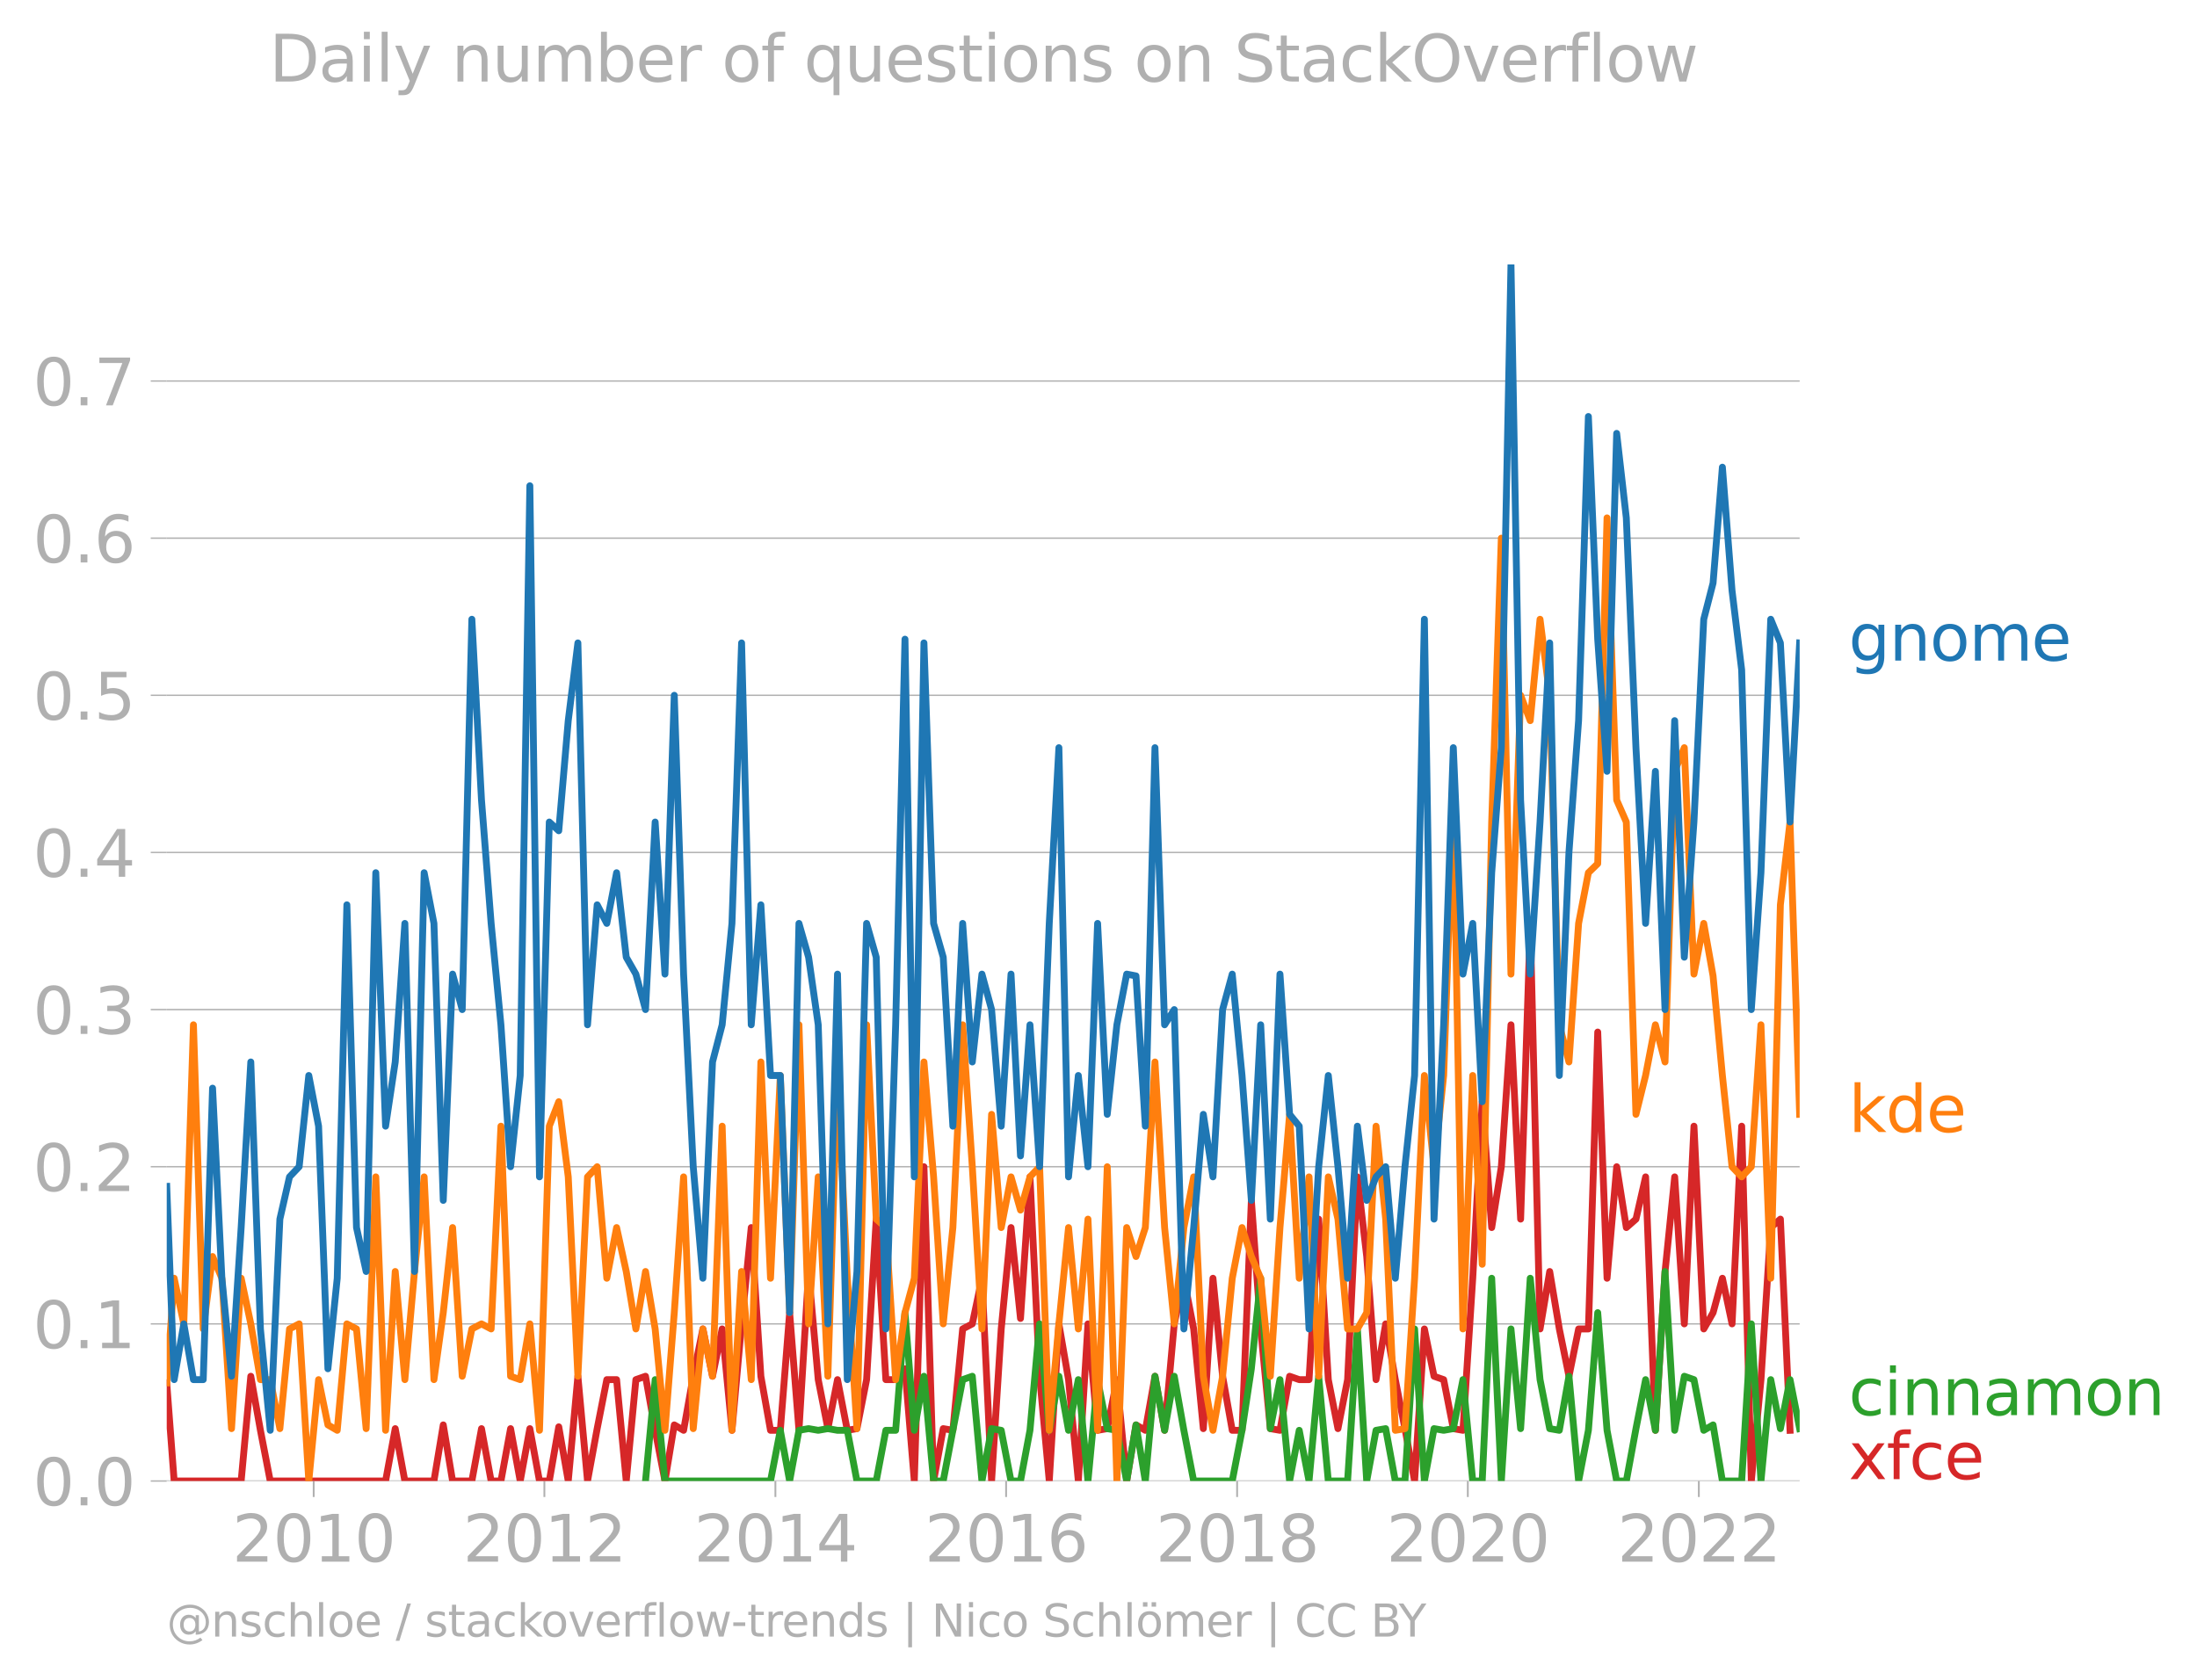 <svg xmlns="http://www.w3.org/2000/svg" xmlns:xlink="http://www.w3.org/1999/xlink" width="640.647" height="489.969" viewBox="0 0 480.485 367.477"><defs><style>*{stroke-linejoin:round;stroke-linecap:butt}</style></defs><g id="figure_1"><path id="patch_1" d="M0 367.477h480.485V0H0v367.477z" style="fill:none"/><g id="axes_1"><path id="patch_2" d="M36.464 323.95h357.12V57.838H36.464V323.95z" style="fill:none"/><g id="matplotlib.axis_1"><g id="xtick_1"><g id="line2d_1"><defs><path id="m19929c9b16" d="M0 0v3.5" style="stroke:#b0b0b0;stroke-width:.4"/></defs><use xlink:href="#m19929c9b16" x="68.603" y="323.95" style="fill:#b0b0b0;stroke:#b0b0b0;stroke-width:.4"/></g><g id="text_1" style="fill:#b0b0b0" transform="matrix(.14 0 0 -.14 50.788 341.588)"><defs><path id="DejaVuSans-32" d="M1228 531h2203V0H469v531q359 372 979 998 621 627 780 809 303 340 423 576 121 236 121 464 0 372-261 606-261 235-680 235-297 0-627-103-329-103-704-313v638q381 153 712 231 332 78 607 78 725 0 1156-363 431-362 431-968 0-288-108-546-107-257-392-607-78-91-497-524-418-433-1181-1211z" transform="scale(.016)"/><path id="DejaVuSans-30" d="M2034 4250q-487 0-733-480-245-479-245-1442 0-959 245-1439 246-480 733-480 491 0 736 480 246 480 246 1439 0 963-246 1442-245 480-736 480zm0 500q785 0 1199-621 414-620 414-1801 0-1178-414-1799Q2819-91 2034-91q-784 0-1198 620-414 621-414 1799 0 1181 414 1801 414 621 1198 621z" transform="scale(.016)"/><path id="DejaVuSans-31" d="M794 531h1031v3560L703 3866v575l1116 225h631V531h1031V0H794v531z" transform="scale(.016)"/></defs><use xlink:href="#DejaVuSans-32"/><use xlink:href="#DejaVuSans-30" x="63.623"/><use xlink:href="#DejaVuSans-31" x="127.246"/><use xlink:href="#DejaVuSans-30" x="190.869"/></g></g><g id="xtick_2"><use xlink:href="#m19929c9b16" id="line2d_2" x="119.057" y="323.95" style="fill:#b0b0b0;stroke:#b0b0b0;stroke-width:.4"/><g id="text_2" style="fill:#b0b0b0" transform="matrix(.14 0 0 -.14 101.242 341.588)"><use xlink:href="#DejaVuSans-32"/><use xlink:href="#DejaVuSans-30" x="63.623"/><use xlink:href="#DejaVuSans-31" x="127.246"/><use xlink:href="#DejaVuSans-32" x="190.869"/></g></g><g id="xtick_3"><use xlink:href="#m19929c9b16" id="line2d_3" x="169.581" y="323.95" style="fill:#b0b0b0;stroke:#b0b0b0;stroke-width:.4"/><g id="text_3" style="fill:#b0b0b0" transform="matrix(.14 0 0 -.14 151.766 341.588)"><defs><path id="DejaVuSans-34" d="M2419 4116 825 1625h1594v2491zm-166 550h794V1625h666v-525h-666V0h-628v1100H313v609l1940 2957z" transform="scale(.016)"/></defs><use xlink:href="#DejaVuSans-32"/><use xlink:href="#DejaVuSans-30" x="63.623"/><use xlink:href="#DejaVuSans-31" x="127.246"/><use xlink:href="#DejaVuSans-34" x="190.869"/></g></g><g id="xtick_4"><use xlink:href="#m19929c9b16" id="line2d_4" x="220.035" y="323.95" style="fill:#b0b0b0;stroke:#b0b0b0;stroke-width:.4"/><g id="text_4" style="fill:#b0b0b0" transform="matrix(.14 0 0 -.14 202.22 341.588)"><defs><path id="DejaVuSans-36" d="M2113 2584q-425 0-674-291-248-290-248-796 0-503 248-796 249-292 674-292t673 292q248 293 248 796 0 506-248 796-248 291-673 291zm1253 1979v-575q-238 112-480 171-242 60-480 60-625 0-955-422-329-422-376-1275 184 272 462 417 279 145 613 145 703 0 1111-427 408-426 408-1160 0-719-425-1154Q2819-91 2113-91q-810 0-1238 620-428 621-428 1799 0 1106 525 1764t1409 658q238 0 480-47t505-140z" transform="scale(.016)"/></defs><use xlink:href="#DejaVuSans-32"/><use xlink:href="#DejaVuSans-30" x="63.623"/><use xlink:href="#DejaVuSans-31" x="127.246"/><use xlink:href="#DejaVuSans-36" x="190.869"/></g></g><g id="xtick_5"><use xlink:href="#m19929c9b16" id="line2d_5" x="270.559" y="323.95" style="fill:#b0b0b0;stroke:#b0b0b0;stroke-width:.4"/><g id="text_5" style="fill:#b0b0b0" transform="matrix(.14 0 0 -.14 252.744 341.588)"><defs><path id="DejaVuSans-38" d="M2034 2216q-450 0-708-241-257-241-257-662 0-422 257-663 258-241 708-241t709 242q260 243 260 662 0 421-258 662-257 241-711 241zm-631 268q-406 100-633 378-226 279-226 679 0 559 398 884 399 325 1092 325 697 0 1094-325t397-884q0-400-227-679-226-278-629-378 456-106 710-416 255-309 255-755 0-679-414-1042Q2806-91 2034-91q-771 0-1186 362-414 363-414 1042 0 446 256 755 257 310 713 416zm-231 997q0-362 226-565 227-203 636-203 407 0 636 203 230 203 230 565 0 363-230 566-229 203-636 203-409 0-636-203-226-203-226-566z" transform="scale(.016)"/></defs><use xlink:href="#DejaVuSans-32"/><use xlink:href="#DejaVuSans-30" x="63.623"/><use xlink:href="#DejaVuSans-31" x="127.246"/><use xlink:href="#DejaVuSans-38" x="190.869"/></g></g><g id="xtick_6"><use xlink:href="#m19929c9b16" id="line2d_6" x="321.013" y="323.95" style="fill:#b0b0b0;stroke:#b0b0b0;stroke-width:.4"/><g id="text_6" style="fill:#b0b0b0" transform="matrix(.14 0 0 -.14 303.198 341.588)"><use xlink:href="#DejaVuSans-32"/><use xlink:href="#DejaVuSans-30" x="63.623"/><use xlink:href="#DejaVuSans-32" x="127.246"/><use xlink:href="#DejaVuSans-30" x="190.869"/></g></g><g id="xtick_7"><use xlink:href="#m19929c9b16" id="line2d_7" x="371.537" y="323.95" style="fill:#b0b0b0;stroke:#b0b0b0;stroke-width:.4"/><g id="text_7" style="fill:#b0b0b0" transform="matrix(.14 0 0 -.14 353.722 341.588)"><use xlink:href="#DejaVuSans-32"/><use xlink:href="#DejaVuSans-30" x="63.623"/><use xlink:href="#DejaVuSans-32" x="127.246"/><use xlink:href="#DejaVuSans-32" x="190.869"/></g></g></g><g id="matplotlib.axis_2"><g id="ytick_1"><path id="line2d_8" d="M36.464 323.95h357.12" clip-path="url(#p3e2d9ae59b)" style="fill:none;stroke:#b0b0b0;stroke-width:.3;stroke-linecap:square"/><g id="line2d_9"><defs><path id="m1b976a5874" d="M0 0h-3.5" style="stroke:#b0b0b0;stroke-width:.3"/></defs><use xlink:href="#m1b976a5874" x="36.464" y="323.95" style="fill:#b0b0b0;stroke:#b0b0b0;stroke-width:.3"/></g><g id="text_8" style="fill:#b0b0b0" transform="matrix(.14 0 0 -.14 7.2 329.269)"><defs><path id="DejaVuSans-2e" d="M684 794h660V0H684v794z" transform="scale(.016)"/></defs><use xlink:href="#DejaVuSans-30"/><use xlink:href="#DejaVuSans-2e" x="63.623"/><use xlink:href="#DejaVuSans-30" x="95.41"/></g></g><g id="ytick_2"><path id="line2d_10" d="M36.464 289.577h357.12" clip-path="url(#p3e2d9ae59b)" style="fill:none;stroke:#b0b0b0;stroke-width:.3;stroke-linecap:square"/><use xlink:href="#m1b976a5874" id="line2d_11" x="36.464" y="289.577" style="fill:#b0b0b0;stroke:#b0b0b0;stroke-width:.3"/><g id="text_9" style="fill:#b0b0b0" transform="matrix(.14 0 0 -.14 7.2 294.896)"><use xlink:href="#DejaVuSans-30"/><use xlink:href="#DejaVuSans-2e" x="63.623"/><use xlink:href="#DejaVuSans-31" x="95.41"/></g></g><g id="ytick_3"><path id="line2d_12" d="M36.464 255.204h357.12" clip-path="url(#p3e2d9ae59b)" style="fill:none;stroke:#b0b0b0;stroke-width:.3;stroke-linecap:square"/><use xlink:href="#m1b976a5874" id="line2d_13" x="36.464" y="255.204" style="fill:#b0b0b0;stroke:#b0b0b0;stroke-width:.3"/><g id="text_10" style="fill:#b0b0b0" transform="matrix(.14 0 0 -.14 7.2 260.523)"><use xlink:href="#DejaVuSans-30"/><use xlink:href="#DejaVuSans-2e" x="63.623"/><use xlink:href="#DejaVuSans-32" x="95.41"/></g></g><g id="ytick_4"><path id="line2d_14" d="M36.464 220.831h357.12" clip-path="url(#p3e2d9ae59b)" style="fill:none;stroke:#b0b0b0;stroke-width:.3;stroke-linecap:square"/><use xlink:href="#m1b976a5874" id="line2d_15" x="36.464" y="220.831" style="fill:#b0b0b0;stroke:#b0b0b0;stroke-width:.3"/><g id="text_11" style="fill:#b0b0b0" transform="matrix(.14 0 0 -.14 7.2 226.15)"><defs><path id="DejaVuSans-33" d="M2597 2516q453-97 707-404 255-306 255-756 0-690-475-1069Q2609-91 1734-91q-293 0-604 58T488 141v609q262-153 574-231 313-78 654-78 593 0 904 234t311 681q0 413-289 645-289 233-804 233h-544v519h569q465 0 712 186t247 536q0 359-255 551-254 193-729 193-260 0-557-57-297-56-653-174v562q360 100 674 150t592 50q719 0 1137-327 419-326 419-882 0-388-222-655t-631-370z" transform="scale(.016)"/></defs><use xlink:href="#DejaVuSans-30"/><use xlink:href="#DejaVuSans-2e" x="63.623"/><use xlink:href="#DejaVuSans-33" x="95.41"/></g></g><g id="ytick_5"><path id="line2d_16" d="M36.464 186.459h357.12" clip-path="url(#p3e2d9ae59b)" style="fill:none;stroke:#b0b0b0;stroke-width:.3;stroke-linecap:square"/><use xlink:href="#m1b976a5874" id="line2d_17" x="36.464" y="186.459" style="fill:#b0b0b0;stroke:#b0b0b0;stroke-width:.3"/><g id="text_12" style="fill:#b0b0b0" transform="matrix(.14 0 0 -.14 7.2 191.778)"><use xlink:href="#DejaVuSans-30"/><use xlink:href="#DejaVuSans-2e" x="63.623"/><use xlink:href="#DejaVuSans-34" x="95.41"/></g></g><g id="ytick_6"><path id="line2d_18" d="M36.464 152.086h357.12" clip-path="url(#p3e2d9ae59b)" style="fill:none;stroke:#b0b0b0;stroke-width:.3;stroke-linecap:square"/><use xlink:href="#m1b976a5874" id="line2d_19" x="36.464" y="152.086" style="fill:#b0b0b0;stroke:#b0b0b0;stroke-width:.3"/><g id="text_13" style="fill:#b0b0b0" transform="matrix(.14 0 0 -.14 7.2 157.405)"><defs><path id="DejaVuSans-35" d="M691 4666h2478v-532H1269V2991q137 47 274 70 138 23 276 23 781 0 1237-428 457-428 457-1159 0-753-469-1171Q2575-91 1722-91q-294 0-599 50Q819 9 494 109v635q281-153 581-228t634-75q541 0 856 284 316 284 316 772 0 487-316 771-315 285-856 285-253 0-505-56-251-56-513-175v2344z" transform="scale(.016)"/></defs><use xlink:href="#DejaVuSans-30"/><use xlink:href="#DejaVuSans-2e" x="63.623"/><use xlink:href="#DejaVuSans-35" x="95.41"/></g></g><g id="ytick_7"><path id="line2d_20" d="M36.464 117.713h357.12" clip-path="url(#p3e2d9ae59b)" style="fill:none;stroke:#b0b0b0;stroke-width:.3;stroke-linecap:square"/><use xlink:href="#m1b976a5874" id="line2d_21" x="36.464" y="117.713" style="fill:#b0b0b0;stroke:#b0b0b0;stroke-width:.3"/><g id="text_14" style="fill:#b0b0b0" transform="matrix(.14 0 0 -.14 7.2 123.032)"><use xlink:href="#DejaVuSans-30"/><use xlink:href="#DejaVuSans-2e" x="63.623"/><use xlink:href="#DejaVuSans-36" x="95.41"/></g></g><g id="ytick_8"><path id="line2d_22" d="M36.464 83.34h357.12" clip-path="url(#p3e2d9ae59b)" style="fill:none;stroke:#b0b0b0;stroke-width:.3;stroke-linecap:square"/><use xlink:href="#m1b976a5874" id="line2d_23" x="36.464" y="83.34" style="fill:#b0b0b0;stroke:#b0b0b0;stroke-width:.3"/><g id="text_15" style="fill:#b0b0b0" transform="matrix(.14 0 0 -.14 7.2 88.66)"><defs><path id="DejaVuSans-37" d="M525 4666h3000v-269L1831 0h-659l1594 4134H525v532z" transform="scale(.016)"/></defs><use xlink:href="#DejaVuSans-30"/><use xlink:href="#DejaVuSans-2e" x="63.623"/><use xlink:href="#DejaVuSans-37" x="95.41"/></g></g></g><path id="line2d_24" d="m36.464 302.467 1.625 21.483H52.74l2.108-22.915 2.108 11.827L59.1 323.95h25.227l2.108-11.458 2.108 11.458h6.359l2.038-12.276 2.04 12.276h4.215l2.108-11.458 2.108 11.458h2.143l2.108-11.458 2.108 11.458 2.108-11.458 2.108 11.458h2.143l2.073-11.853 2.074 11.853 2.108-22.915 2.108 22.915 2.108-11.458 2.108-10.718h2.142l2.108 22.176 2.108-22.176 2.108-.74 2.108 11.828 2.143 11.088 2.039-12.276 2.039 1.188 2.108-11.827 2.108-10.35 2.108 10.35 2.108-10.35 2.143 22.177 2.108-23.285 2.108-21.067 2.108 32.525 2.108 11.827h2.142l2.04-25.74 2.038 25.74 2.108-34.743 2.108 23.655 2.108 10.718 2.108-10.718 2.143 11.088 2.108-.37 2.108-10.718 2.108-35.112 2.108 35.112h2.142l2.04-2.376 2.038 24.552 2.108-68.746 2.108 68.746 2.108-11.458 2.108.37 2.143-22.176 2.108-1.109 2.108-9.98 2.108 44.353 2.108-33.264 2.143-22.176 2.073 19.882 2.073-30.97 2.108 43.613 2.109 22.915 2.108-34.373 2.108 12.197 2.142 22.176 2.108-34.373 2.108 23.285 2.108-.37 2.108-10.718 2.143 22.176 2.039-12.276 2.039 1.188 2.108-11.827 2.108 11.827 2.108-23.285 2.108-9.98 2.142 11.089 2.108 21.806 2.108-32.894 2.108 21.437 2.108 11.827h2.143l2.039-50.292 2.039 28.116 2.108 21.806 2.108.37 2.108-11.827 2.108.739h2.142l2.109-35.112 2.108 35.112 2.108 10.718 2.108-10.718 2.142-44.352 2.04 17.424 2.038 26.928 2.108-12.197 2.108 12.197 2.108 10.718 2.108 11.458 2.143-33.264 2.108 10.349 2.108.739 2.108 10.718 2.108.37 2.142-33.264 2.074-38.617 2.073 27.529 2.108-13.306 2.108-31.046 2.108 42.504 2.108-64.68 2.143 88.704 2.108-12.567 2.108 12.567 2.108 10.349 2.108-10.35h2.143l2.039-64.943 2.038 53.856 2.108-24.394 2.109 13.306 2.108-1.848 2.108-9.24 2.142 55.44 2.108-34.743 2.108-20.697 2.108 32.155 2.108-43.243 2.143 44.352 2.039-3.564 2.039-7.524 2.108 9.979 2.108-43.243 2.108 77.616 2.108-22.176 2.142-33.264 2.108-1.848 2.108 46.2h0" clip-path="url(#p3e2d9ae59b)" style="fill:none;stroke:#d62728;stroke-width:1.5;stroke-linecap:square"/><path id="line2d_25" d="m141.174 323.95 2.108-22.176 2.143 22.176H168.51l2.142-11.088 2.04 11.088 2.038-11.088 2.108-.37 2.108.37 2.108-.37 2.108.37h2.143l2.108 11.088h4.216l2.108-11.088h2.142l2.04-25.74 2.038 25.74 2.108-11.827 2.108 22.915h2.108l2.108-11.088 2.143-11.088 2.108-.74 2.108 22.916 2.108-11.458 2.108.37 2.143 11.088h2.073l2.073-11.088 2.108-23.285 2.109 23.285 2.108-11.827 2.108 11.827 2.142-11.088 2.108 22.176 2.108-22.176 2.108 10.718 2.108.37 2.143 11.088 2.039-12.276 2.039 12.276 2.108-22.915 2.108 11.827 2.108-11.827 2.108 11.827 2.142 11.088h8.432l2.143-11.088 2.039-13.464 2.039-19.8 2.108 32.894 2.108-10.718 2.108 22.176 2.108-11.088 2.142 11.088 2.109-22.915 2.108 22.915h4.216l2.142-33.264 2.04 33.264 2.038-11.088 2.108-.37 2.108 11.458h2.108l2.108-33.264 2.143 33.264 2.108-11.458 2.108.37 2.108-.37 2.108-10.718 2.142 22.176h2.074l2.073-44.352 2.108 44.352 2.108-33.264 2.108 21.806 2.108-32.894 2.143 22.176 2.108 10.718 2.108.37 2.108-11.827 2.108 22.915 2.143-11.088 2.039-25.74 2.038 25.74 2.108 11.088h2.109l2.108-11.458 2.108-10.718 2.142 11.088 2.108-34.743 2.108 34.743 2.108-11.827 2.108.739 2.143 11.088 2.039-1.188 2.039 12.276h4.216l2.108-34.373 2.108 34.373 2.142-22.176 2.108 10.718 2.108-10.718 2.108 10.718" clip-path="url(#p3e2d9ae59b)" style="fill:none;stroke:#2ca02c;stroke-width:1.5;stroke-linecap:square"/><path id="line2d_26" d="m36.464 302.467 1.625-22.87 2.108 9.98 2.108-65.42 2.142 66.529 2.04-15.84 2.038 4.752 2.108 32.894 2.108-32.894 2.108 9.979 2.108 12.197H59.1l2.108 10.718 2.108-21.806 2.108-1.109 2.108 34.373 2.142-22.176 2.04 9.9 2.038 1.188 2.108-23.285 2.108 1.109 2.108 21.806 2.108-55.07 2.143 55.44 2.108-34.743 2.108 23.655 2.108-23.655 2.108-20.697 2.143 44.352 2.038-14.652 2.04-18.612 2.107 32.525 2.108-10.35 2.108-1.108 2.108 1.109 2.143-44.352 2.108 54.7 2.108.74 2.108-12.197 2.108 23.285 2.143-66.528 2.073-5.353 2.074 16.44 2.108 43.614 2.108-43.613 2.108-2.218 2.108 24.394 2.142-11.088 2.108 9.61 2.108 12.566 2.108-12.567 2.108 12.567 2.143 22.176 2.039-25.74 2.039-29.7 2.108 55.07 2.108-21.806 2.108 10.349 2.108-54.701 2.143 66.528 2.108-34.743 2.108 23.655 2.108-69.485 2.108 47.309 2.142-44.352 2.04 51.876 2.038-62.964 2.108 65.419 2.108-32.155 2.108 43.613 2.108-65.79 2.143 44.353 2.108 32.894 2.108-88.334 2.108 42.504 2.108 1.848 2.142 33.264 2.04-14.652 2.038-7.524 2.108-47.309 2.108 25.133 2.108 32.155 2.108-21.067 2.143-44.352 2.108 31.046 2.108 35.482 2.108-46.94 2.108 24.764 2.143-11.088 2.073 7.264 2.073-7.264 2.108-2.218 2.109 57.658 2.108-23.285 2.108-21.067 2.142 22.176 2.108-24.024 2.108 46.2 2.108-57.658 2.108 68.746 2.143-55.44 2.039 6.336 2.039-6.336 2.108-36.221 2.108 36.22 2.108 21.068 2.108-21.067 2.142-11.088 2.108 43.613 2.108 11.827 2.108-11.827 2.108-21.437 2.143-11.088 2.039 6.336 2.039 4.752 2.108 21.437 2.108-32.525 2.108-24.763 2.108 35.85 2.142-22.175 2.109 43.613 2.108-43.613 2.108 9.24 2.108 24.024h2.142l2.04-3.564 2.038-40.788 2.108 20.328 2.108 46.2 2.108-.37 2.108-32.894 2.143-44.352 2.108 19.958 2.108-19.958L317.834 175l2.108 115.685 2.142-55.44 2.074 41.293 2.073-96.733 2.108-62.093 2.108 95.357 2.108-60.984 2.108 5.544 2.143-22.176 2.108 16.632 2.108 72.072 2.108 8.131 2.108-30.307 2.143-11.088 2.039-1.98 2.038-75.636L353.566 175l2.109 4.805 2.108 63.94 2.108-8.5 2.142-11.088 2.108 8.131 2.108-63.571 2.108-5.175 2.108 49.527 2.143-11.088 2.039 11.484 2.039 21.78 2.108 19.958 2.108 2.218 2.108-2.218 2.108-31.046 2.142 55.44 2.108-81.682 2.108-18.11 2.108 63.94h0" clip-path="url(#p3e2d9ae59b)" style="fill:none;stroke:#ff7f0e;stroke-width:1.5;stroke-linecap:square"/><g id="text_16" style="fill:#1f77b4" transform="matrix(.14 0 0 -.14 404.298 144.491)"><defs><path id="DejaVuSans-67" d="M2906 1791q0 625-258 968-257 344-723 344-462 0-720-344-258-343-258-968 0-622 258-966t720-344q466 0 723 344 258 344 258 966zm575-1357q0-893-397-1329-396-436-1215-436-303 0-572 45t-522 139v559q253-137 500-202 247-66 503-66 566 0 847 295t281 892v285q-178-310-456-463T1784 0Q1141 0 747 490 353 981 353 1791q0 812 394 1302 394 491 1037 491 388 0 666-153t456-462v531h575V434z" transform="scale(.016)"/><path id="DejaVuSans-6e" d="M3513 2113V0h-575v2094q0 497-194 743-194 247-581 247-466 0-735-297-269-296-269-809V0H581v3500h578v-544q207 316 486 472 280 156 646 156 603 0 912-373 310-373 310-1098z" transform="scale(.016)"/><path id="DejaVuSans-6f" d="M1959 3097q-462 0-731-361t-269-989q0-628 267-989 268-361 733-361 460 0 728 362 269 363 269 988 0 622-269 986-268 364-728 364zm0 487q750 0 1178-488 429-487 429-1349 0-859-429-1349Q2709-91 1959-91q-753 0-1180 489-426 490-426 1349 0 862 426 1349 427 488 1180 488z" transform="scale(.016)"/><path id="DejaVuSans-6d" d="M3328 2828q216 388 516 572t706 184q547 0 844-383 297-382 297-1088V0h-578v2094q0 503-179 746-178 244-543 244-447 0-707-297-259-296-259-809V0h-578v2094q0 506-178 748t-550 242q-441 0-701-298-259-298-259-808V0H581v3500h578v-544q197 322 472 475t653 153q382 0 649-194 267-193 395-562z" transform="scale(.016)"/><path id="DejaVuSans-65" d="M3597 1894v-281H953q38-594 358-905t892-311q331 0 642 81t618 244V178Q3153 47 2828-22t-659-69q-838 0-1327 487-489 488-489 1320 0 859 464 1363 464 505 1252 505 706 0 1117-455 411-454 411-1235zm-575 169q-6 471-264 752-258 282-683 282-481 0-770-272t-333-766l2050 4z" transform="scale(.016)"/></defs><use xlink:href="#DejaVuSans-67"/><use xlink:href="#DejaVuSans-6e" x="63.477"/><use xlink:href="#DejaVuSans-6f" x="126.855"/><use xlink:href="#DejaVuSans-6d" x="188.037"/><use xlink:href="#DejaVuSans-65" x="285.449"/></g><g id="text_17" style="fill:#ff7f0e" transform="matrix(.14 0 0 -.14 404.298 247.61)"><defs><path id="DejaVuSans-6b" d="M581 4863h578V1991l1716 1509h734L1753 1863 3688 0h-750L1159 1709V0H581v4863z" transform="scale(.016)"/><path id="DejaVuSans-64" d="M2906 2969v1894h575V0h-575v525q-181-312-458-464-276-152-664-152-634 0-1033 506-398 507-398 1332t398 1331q399 506 1033 506 388 0 664-152 277-151 458-463zM947 1747q0-634 261-995t717-361q456 0 718 361 263 361 263 995t-263 995q-262 361-718 361t-717-361q-261-361-261-995z" transform="scale(.016)"/></defs><use xlink:href="#DejaVuSans-6b"/><use xlink:href="#DejaVuSans-64" x="57.91"/><use xlink:href="#DejaVuSans-65" x="121.387"/></g><g id="text_18" style="fill:#2ca02c" transform="matrix(.14 0 0 -.14 404.298 309.54)"><defs><path id="DejaVuSans-63" d="M3122 3366v-538q-244 135-489 202t-495 67q-560 0-870-355-309-354-309-995t309-996q310-354 870-354 250 0 495 67t489 202V134Q2881 22 2623-34q-257-57-548-57-791 0-1257 497-465 497-465 1341 0 856 470 1346 471 491 1290 491 265 0 518-55 253-54 491-163z" transform="scale(.016)"/><path id="DejaVuSans-69" d="M603 3500h575V0H603v3500zm0 1363h575v-729H603v729z" transform="scale(.016)"/><path id="DejaVuSans-61" d="M2194 1759q-697 0-966-159t-269-544q0-306 202-486 202-179 548-179 479 0 768 339t289 901v128h-572zm1147 238V0h-575v531q-197-318-491-470T1556-91q-537 0-855 302-317 302-317 808 0 590 395 890 396 300 1180 300h807v57q0 397-261 614t-733 217q-300 0-585-72-284-72-546-216v532q315 122 612 182 297 61 578 61 760 0 1135-394 375-393 375-1193z" transform="scale(.016)"/></defs><use xlink:href="#DejaVuSans-63"/><use xlink:href="#DejaVuSans-69" x="54.98"/><use xlink:href="#DejaVuSans-6e" x="82.764"/><use xlink:href="#DejaVuSans-6e" x="146.143"/><use xlink:href="#DejaVuSans-61" x="209.521"/><use xlink:href="#DejaVuSans-6d" x="270.801"/><use xlink:href="#DejaVuSans-6f" x="368.213"/><use xlink:href="#DejaVuSans-6e" x="429.395"/></g><g id="text_19" style="fill:#d62728" transform="matrix(.14 0 0 -.14 404.298 323.54)"><defs><path id="DejaVuSans-78" d="M3513 3500 2247 1797 3578 0h-678L1881 1375 863 0H184l1360 1831L300 3500h678l928-1247 928 1247h679z" transform="scale(.016)"/><path id="DejaVuSans-66" d="M2375 4863v-479h-550q-309 0-430-125-120-125-120-450v-309h947v-447h-947V0H697v3053H147v447h550v244q0 584 272 851 272 268 862 268h544z" transform="scale(.016)"/></defs><use xlink:href="#DejaVuSans-78"/><use xlink:href="#DejaVuSans-66" x="59.18"/><use xlink:href="#DejaVuSans-63" x="94.385"/><use xlink:href="#DejaVuSans-65" x="149.365"/></g><g id="text_20" style="fill:#b0b0b0" transform="matrix(.097 0 0 -.097 36.464 357.986)"><defs><path id="DejaVuSans-40" d="M2381 1678q0-447 222-702 222-254 610-254 384 0 604 256 221 256 221 700 0 438-225 695-225 258-607 258-378 0-602-256-223-256-223-697zm1703-934q-187-241-429-355t-564-114q-538 0-874 389t-336 1014q0 625 337 1015 338 391 873 391 322 0 565-117 244-117 428-354v409h447V722q457 69 714 417 258 349 258 902 0 334-99 628-98 294-298 544-325 409-792 626t-1017 217q-384 0-738-102-353-101-653-301-490-319-767-836-276-517-276-1120 0-497 179-932 180-434 521-765 328-325 759-495 431-171 922-171 403 0 792 136t714 389l281-347q-390-303-851-464t-936-161q-578 0-1091 205-512 205-912 595Q841 78 631 592q-209 514-209 1105 0 569 212 1084 213 516 607 907 403 396 931 607t1119 211q662 0 1229-272 568-271 952-771 234-307 357-666 124-359 124-744 0-822-497-1297T4084 263v481z" transform="scale(.016)"/><path id="DejaVuSans-73" d="M2834 3397v-544q-243 125-506 187-262 63-544 63-428 0-642-131t-214-394q0-200 153-314t616-217l197-44q612-131 870-370t258-667q0-488-386-773Q2250-91 1575-91q-281 0-586 55T347 128v594q319-166 628-249 309-82 613-82 406 0 624 139 219 139 219 392 0 234-158 359-157 125-692 241l-200 47q-534 112-772 345-237 233-237 639 0 494 350 762 350 269 994 269 318 0 599-47 282-46 519-140z" transform="scale(.016)"/><path id="DejaVuSans-68" d="M3513 2113V0h-575v2094q0 497-194 743-194 247-581 247-466 0-735-297-269-296-269-809V0H581v4863h578V2956q207 316 486 472 280 156 646 156 603 0 912-373 310-373 310-1098z" transform="scale(.016)"/><path id="DejaVuSans-6c" d="M603 4863h575V0H603v4863z" transform="scale(.016)"/><path id="DejaVuSans-2f" d="M1625 4666h531L531-594H0l1625 5260z" transform="scale(.016)"/><path id="DejaVuSans-74" d="M1172 4494v-994h1184v-447H1172V1153q0-428 117-550t477-122h590V0h-590q-666 0-919 248-253 249-253 905v1900H172v447h422v994h578z" transform="scale(.016)"/><path id="DejaVuSans-76" d="M191 3500h609L1894 563l1094 2937h609L2284 0h-781L191 3500z" transform="scale(.016)"/><path id="DejaVuSans-72" d="M2631 2963q-97 56-211 82-114 27-251 27-488 0-749-317t-261-911V0H581v3500h578v-544q182 319 472 473 291 155 707 155 59 0 131-8 72-7 159-23l3-590z" transform="scale(.016)"/><path id="DejaVuSans-77" d="M269 3500h575l719-2731 715 2731h678l719-2731 716 2731h575L4050 0h-678l-753 2869L1863 0h-679L269 3500z" transform="scale(.016)"/><path id="DejaVuSans-2d" d="M313 2009h1684v-512H313v512z" transform="scale(.016)"/><path id="DejaVuSans-7c" d="M1344 4891v-6400H813v6400h531z" transform="scale(.016)"/><path id="DejaVuSans-4e" d="M628 4666h850L3547 763v3903h612V0h-850L1241 3903V0H628v4666z" transform="scale(.016)"/><path id="DejaVuSans-53" d="M3425 4513v-616q-359 172-678 256-319 85-616 85-515 0-795-200t-280-569q0-310 186-468 186-157 705-254l381-78q706-135 1042-474t336-907q0-679-455-1029Q2797-91 1919-91q-331 0-705 75-373 75-773 222v650q384-215 753-325 369-109 725-109 540 0 834 212 294 213 294 607 0 343-211 537t-692 291l-385 75q-706 140-1022 440-315 300-315 835 0 619 436 975t1201 356q329 0 669-60 341-59 697-177z" transform="scale(.016)"/><path id="DejaVuSans-f6" d="M1959 3097q-462 0-731-361t-269-989q0-628 267-989 268-361 733-361 460 0 728 362 269 363 269 988 0 622-269 986-268 364-728 364zm0 487q750 0 1178-488 429-487 429-1349 0-859-429-1349Q2709-91 1959-91q-753 0-1180 489-426 490-426 1349 0 862 426 1349 427 488 1180 488zm295 1266h634v-631h-634v631zm-1222 0h634v-631h-634v631z" transform="scale(.016)"/><path id="DejaVuSans-43" d="M4122 4306v-665q-319 297-680 443-361 147-767 147-800 0-1225-489t-425-1414q0-922 425-1411t1225-489q406 0 767 147t680 444V359q-331-225-702-338-370-112-782-112-1060 0-1670 648-609 649-609 1771 0 1125 609 1773 610 649 1670 649 418 0 788-111 371-111 696-333z" transform="scale(.016)"/><path id="DejaVuSans-42" d="M1259 2228V519h1013q509 0 754 211 246 211 246 645 0 438-246 645-245 208-754 208H1259zm0 1919V2741h935q462 0 688 173 227 174 227 530 0 353-227 528-226 175-688 175h-935zm-631 519h1613q722 0 1112-300 391-300 391-853 0-429-200-682t-588-315q466-100 724-418 258-317 258-792 0-625-425-966Q3088 0 2303 0H628v4666z" transform="scale(.016)"/><path id="DejaVuSans-59" d="M-13 4666h679l1293-1919 1285 1919h678L2272 2222V0h-634v2222L-13 4666z" transform="scale(.016)"/></defs><use xlink:href="#DejaVuSans-40"/><use xlink:href="#DejaVuSans-6e" x="100"/><use xlink:href="#DejaVuSans-73" x="163.379"/><use xlink:href="#DejaVuSans-63" x="215.479"/><use xlink:href="#DejaVuSans-68" x="270.459"/><use xlink:href="#DejaVuSans-6c" x="333.838"/><use xlink:href="#DejaVuSans-6f" x="361.621"/><use xlink:href="#DejaVuSans-65" x="422.803"/><use xlink:href="#DejaVuSans-20" x="484.326"/><use xlink:href="#DejaVuSans-2f" x="516.113"/><use xlink:href="#DejaVuSans-20" x="549.805"/><use xlink:href="#DejaVuSans-73" x="581.592"/><use xlink:href="#DejaVuSans-74" x="633.691"/><use xlink:href="#DejaVuSans-61" x="672.9"/><use xlink:href="#DejaVuSans-63" x="734.18"/><use xlink:href="#DejaVuSans-6b" x="789.16"/><use xlink:href="#DejaVuSans-6f" x="843.445"/><use xlink:href="#DejaVuSans-76" x="904.627"/><use xlink:href="#DejaVuSans-65" x="963.807"/><use xlink:href="#DejaVuSans-72" x="1025.33"/><use xlink:href="#DejaVuSans-66" x="1066.443"/><use xlink:href="#DejaVuSans-6c" x="1101.648"/><use xlink:href="#DejaVuSans-6f" x="1129.432"/><use xlink:href="#DejaVuSans-77" x="1190.613"/><use xlink:href="#DejaVuSans-2d" x="1272.4"/><use xlink:href="#DejaVuSans-74" x="1308.484"/><use xlink:href="#DejaVuSans-72" x="1347.693"/><use xlink:href="#DejaVuSans-65" x="1386.557"/><use xlink:href="#DejaVuSans-6e" x="1448.08"/><use xlink:href="#DejaVuSans-64" x="1511.459"/><use xlink:href="#DejaVuSans-73" x="1574.936"/><use xlink:href="#DejaVuSans-20" x="1627.035"/><use xlink:href="#DejaVuSans-7c" x="1658.822"/><use xlink:href="#DejaVuSans-20" x="1692.514"/><use xlink:href="#DejaVuSans-4e" x="1724.301"/><use xlink:href="#DejaVuSans-69" x="1799.105"/><use xlink:href="#DejaVuSans-63" x="1826.889"/><use xlink:href="#DejaVuSans-6f" x="1881.869"/><use xlink:href="#DejaVuSans-20" x="1943.051"/><use xlink:href="#DejaVuSans-53" x="1974.838"/><use xlink:href="#DejaVuSans-63" x="2038.314"/><use xlink:href="#DejaVuSans-68" x="2093.295"/><use xlink:href="#DejaVuSans-6c" x="2156.674"/><use xlink:href="#DejaVuSans-f6" x="2184.457"/><use xlink:href="#DejaVuSans-6d" x="2245.639"/><use xlink:href="#DejaVuSans-65" x="2343.051"/><use xlink:href="#DejaVuSans-72" x="2404.574"/><use xlink:href="#DejaVuSans-20" x="2445.688"/><use xlink:href="#DejaVuSans-7c" x="2477.475"/><use xlink:href="#DejaVuSans-20" x="2511.166"/><use xlink:href="#DejaVuSans-43" x="2542.953"/><use xlink:href="#DejaVuSans-43" x="2612.777"/><use xlink:href="#DejaVuSans-20" x="2682.602"/><use xlink:href="#DejaVuSans-42" x="2714.389"/><use xlink:href="#DejaVuSans-59" x="2777.492"/></g><g id="text_21" style="fill:#b0b0b0" transform="matrix(.14 0 0 -.14 58.878 17.838)"><defs><path id="DejaVuSans-44" d="M1259 4147V519h763q966 0 1414 437 448 438 448 1382 0 937-448 1373t-1414 436h-763zm-631 519h1297q1356 0 1990-564 635-564 635-1764 0-1207-638-1773Q3275 0 1925 0H628v4666z" transform="scale(.016)"/><path id="DejaVuSans-79" d="M2059-325q-243-625-475-815-231-191-618-191H506v481h338q237 0 368 113 132 112 291 531l103 262L191 3500h609L1894 763l1094 2737h609L2059-325z" transform="scale(.016)"/><path id="DejaVuSans-75" d="M544 1381v2119h575V1403q0-497 193-746 194-248 582-248 465 0 735 297 271 297 271 810v1984h575V0h-575v538q-209-319-486-474-276-155-642-155-603 0-916 375-312 375-312 1097zm1447 2203z" transform="scale(.016)"/><path id="DejaVuSans-62" d="M3116 1747q0 634-261 995t-717 361q-457 0-718-361t-261-995q0-634 261-995t718-361q456 0 717 361t261 995zM1159 2969q182 312 458 463 277 152 661 152 638 0 1036-506 399-506 399-1331T3314 415Q2916-91 2278-91q-384 0-661 152-276 152-458 464V0H581v4863h578V2969z" transform="scale(.016)"/><path id="DejaVuSans-71" d="M947 1747q0-634 261-995t717-361q456 0 718 361 263 361 263 995t-263 995q-262 361-718 361t-717-361q-261-361-261-995zM2906 525q-181-312-458-464-276-152-664-152-634 0-1033 506-398 507-398 1332t398 1331q399 506 1033 506 388 0 664-152 277-151 458-463v531h575v-4831h-575V525z" transform="scale(.016)"/><path id="DejaVuSans-4f" d="M2522 4238q-688 0-1093-513-404-512-404-1397 0-881 404-1394 405-512 1093-512 687 0 1089 512 402 513 402 1394 0 885-402 1397-402 513-1089 513zm0 512q981 0 1568-658 588-658 588-1764 0-1103-588-1761Q3503-91 2522-91q-984 0-1574 656-589 657-589 1763t589 1764q590 658 1574 658z" transform="scale(.016)"/></defs><use xlink:href="#DejaVuSans-44"/><use xlink:href="#DejaVuSans-61" x="77.002"/><use xlink:href="#DejaVuSans-69" x="138.281"/><use xlink:href="#DejaVuSans-6c" x="166.064"/><use xlink:href="#DejaVuSans-79" x="193.848"/><use xlink:href="#DejaVuSans-20" x="253.027"/><use xlink:href="#DejaVuSans-6e" x="284.814"/><use xlink:href="#DejaVuSans-75" x="348.193"/><use xlink:href="#DejaVuSans-6d" x="411.572"/><use xlink:href="#DejaVuSans-62" x="508.984"/><use xlink:href="#DejaVuSans-65" x="572.461"/><use xlink:href="#DejaVuSans-72" x="633.984"/><use xlink:href="#DejaVuSans-20" x="675.098"/><use xlink:href="#DejaVuSans-6f" x="706.885"/><use xlink:href="#DejaVuSans-66" x="768.066"/><use xlink:href="#DejaVuSans-20" x="803.271"/><use xlink:href="#DejaVuSans-71" x="835.059"/><use xlink:href="#DejaVuSans-75" x="898.535"/><use xlink:href="#DejaVuSans-65" x="961.914"/><use xlink:href="#DejaVuSans-73" x="1023.438"/><use xlink:href="#DejaVuSans-74" x="1075.537"/><use xlink:href="#DejaVuSans-69" x="1114.746"/><use xlink:href="#DejaVuSans-6f" x="1142.529"/><use xlink:href="#DejaVuSans-6e" x="1203.711"/><use xlink:href="#DejaVuSans-73" x="1267.09"/><use xlink:href="#DejaVuSans-20" x="1319.189"/><use xlink:href="#DejaVuSans-6f" x="1350.977"/><use xlink:href="#DejaVuSans-6e" x="1412.158"/><use xlink:href="#DejaVuSans-20" x="1475.537"/><use xlink:href="#DejaVuSans-53" x="1507.324"/><use xlink:href="#DejaVuSans-74" x="1570.801"/><use xlink:href="#DejaVuSans-61" x="1610.01"/><use xlink:href="#DejaVuSans-63" x="1671.289"/><use xlink:href="#DejaVuSans-6b" x="1726.27"/><use xlink:href="#DejaVuSans-4f" x="1784.18"/><use xlink:href="#DejaVuSans-76" x="1862.891"/><use xlink:href="#DejaVuSans-65" x="1922.07"/><use xlink:href="#DejaVuSans-72" x="1983.594"/><use xlink:href="#DejaVuSans-66" x="2024.707"/><use xlink:href="#DejaVuSans-6c" x="2059.912"/><use xlink:href="#DejaVuSans-6f" x="2087.695"/><use xlink:href="#DejaVuSans-77" x="2148.877"/></g><path id="line2d_27" d="m36.464 259.5 1.625 42.274 2.108-12.197 2.108 12.197h2.142l2.04-63.756 2.038 41.58 2.108 21.437 2.108-32.525 2.108-36.221 2.108 58.397 2.143 22.176 2.108-46.2 2.108-9.24 2.108-2.218 2.108-19.958 2.142 11.088 2.04 53.064 2.038-19.8 2.108-81.682 2.108 70.594 2.108 9.61 2.108-87.226 2.143 55.44 2.108-14.045 2.108-30.307 2.108 76.137 2.108-87.225 2.143 11.088 2.038 60.588 2.04-49.5 2.107 7.761 2.108-85.377L105.303 175l2.108 26.98 2.143 22.177 2.108 31.046 2.108-19.958 2.108-128.99 2.108 151.166 2.143-77.616 2.073 1.912 2.074-24.088 2.108-17.002 2.108 83.53 2.108-26.242 2.108 4.066 2.142-11.088 2.108 18.48 2.108 3.696 2.108 7.761 2.108-41.025 2.143 33.264 2.039-60.984 2.039 60.984 2.108 42.134 2.108 24.394 2.108-47.309 2.108-8.131 2.143-22.176 2.108-61.354 2.108 83.53 2.108-26.242 2.108 37.33h2.142l2.04 51.876 2.038-85.14 2.108 7.392 2.108 14.784 2.108 65.419 2.108-76.507 2.143 88.704 2.108-23.655 2.108-76.137 2.108 7.392 2.108 81.312 2.142-66.528 2.04-84.348 2.038 117.612 2.108-116.794 2.108 61.354 2.108 7.392 2.108 36.96 2.143-44.352 2.108 30.307 2.108-19.22 2.108 7.762 2.108 25.503 2.143-33.264 2.073 39.764 2.073-28.676 2.108 31.046 2.109-53.222 2.108-38.439 2.108 93.879 2.142-22.176 2.108 19.958 2.108-53.222 2.108 41.765 2.108-19.59 2.143-11.087 2.039.396 2.039 32.868 2.108-82.79 2.108 60.614 2.108-3.327 2.108 69.855 2.142-22.176 2.108-24.763 2.108 13.675 2.108-36.59 2.108-7.762 2.143 22.176 2.039 27.324 2.039-38.412 2.108 42.504 2.108-53.592 2.108 30.677 2.108 2.587 2.142 44.352 2.109-35.482 2.108-19.958 2.108 19.958 2.108 24.394 2.142-33.264 2.04 16.236 2.038-5.148 2.108-2.218 2.108 24.394 2.108-24.394 2.108-19.958 2.143-99.792 2.108 131.208 2.108-42.504 2.108-60.615 2.108 49.527 2.142-11.088 2.074 38.999 2.073-50.087 2.108-27.35 2.108-105.706L332.555 175l2.108 38.069 2.143-33.264 2.108-39.178 2.108 94.618 2.108-48.787 2.108-28.83 2.143-66.527 2.039 48.708 2.038 28.908 2.108-73.92 2.109 18.48 2.108 50.265 2.108 38.439 2.142-33.264 2.108 52.113 2.108-63.201 2.108 51.744 2.108-29.568 2.143-44.352 2.039-7.92 2.039-25.344 2.108 26.98 2.108 17.372 2.108 74.29 2.108-29.938 2.142-55.44 2.108 5.174 2.108 39.178 2.108-39.178h0" clip-path="url(#p3e2d9ae59b)" style="fill:none;stroke:#1f77b4;stroke-width:1.5;stroke-linecap:square"/></g></g><defs><clipPath id="p3e2d9ae59b"><path d="M36.464 57.838h357.12V323.95H36.464z"/></clipPath></defs></svg>